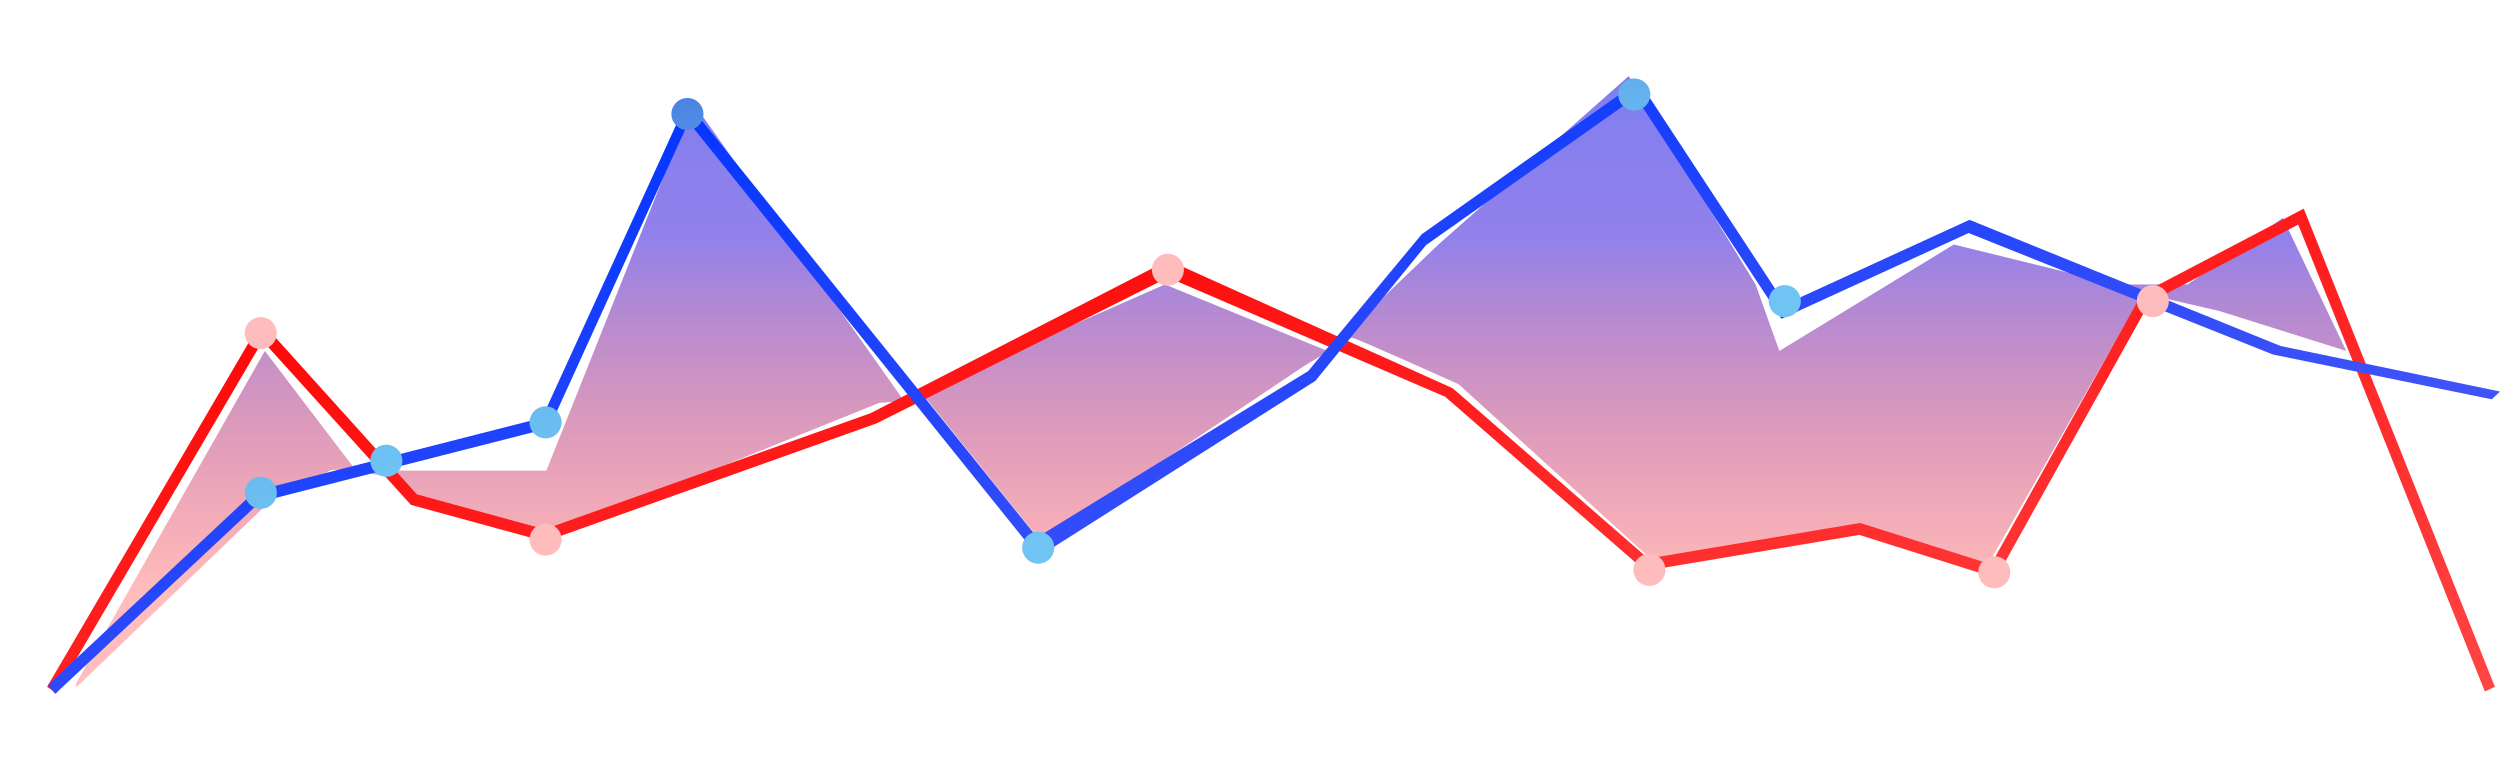 <svg xmlns="http://www.w3.org/2000/svg" xmlns:xlink="http://www.w3.org/1999/xlink" width="394.208" height="120.414" viewBox="0 0 394.208 120.414">
  <defs>
    <linearGradient id="linear-gradient" x1="0.5" y1="-0.543" x2="0.5" y2="0.847" gradientUnits="objectBoundingBox">
      <stop offset="0" stop-color="#03f"/>
      <stop offset="0.582" stop-color="#583ddf"/>
      <stop offset="1" stop-color="red" stop-opacity="0.4"/>
    </linearGradient>
    <linearGradient id="linear-gradient-2" x1="0.04" y1="0.109" x2="1.088" y2="1.362" gradientUnits="objectBoundingBox">
      <stop offset="0" stop-color="#2c4ed7"/>
      <stop offset="0" stop-color="red"/>
      <stop offset="1" stop-color="#ff5757"/>
    </linearGradient>
    <linearGradient id="linear-gradient-3" x1="0.036" y1="0.141" x2="1.083" y2="1.431" gradientUnits="objectBoundingBox">
      <stop offset="0" stop-color="#2c4ed7"/>
      <stop offset="0" stop-color="#03f"/>
      <stop offset="1" stop-color="#776ff3"/>
    </linearGradient>
    <linearGradient id="linear-gradient-4" x1="-2.384" y1="-12.457" x2="0.627" y2="1.072" gradientUnits="objectBoundingBox">
      <stop offset="0" stop-color="#2c4ed7"/>
      <stop offset="0.314" stop-color="#477de2"/>
      <stop offset="0.613" stop-color="#5ca3eb"/>
      <stop offset="0.851" stop-color="#6abbf0"/>
      <stop offset="1" stop-color="#6fc4f3"/>
    </linearGradient>
    <linearGradient id="linear-gradient-5" x1="-2.159" y1="-11.442" x2="0.853" y2="2.084" xlink:href="#linear-gradient-4"/>
    <linearGradient id="linear-gradient-6" x1="-0.709" y1="-4.933" x2="2.302" y2="8.596" xlink:href="#linear-gradient-4"/>
    <linearGradient id="linear-gradient-7" x1="-3.399" y1="-17.013" x2="-0.387" y2="-3.484" xlink:href="#linear-gradient-4"/>
    <linearGradient id="linear-gradient-8" x1="-1.779" y1="-9.737" x2="1.233" y2="3.792" xlink:href="#linear-gradient-4"/>
    <linearGradient id="linear-gradient-9" x1="-3.106" y1="-15.694" x2="-0.094" y2="-2.168" xlink:href="#linear-gradient-4"/>
    <linearGradient id="linear-gradient-10" x1="-2.176" y1="-11.519" x2="0.836" y2="2.01" xlink:href="#linear-gradient-4"/>
  </defs>
  <g id="Group_1762" data-name="Group 1762" transform="translate(7.42 12)" style="mix-blend-mode: normal;isolation: isolate">
    <path id="Path_14661" data-name="Path 14661" d="M404.637,463.38h0l1.728-3.045L434.4,410.954l14.379,18.872h30.008l23.132-58.017,33.134,46.833,41.262-18.173,25.632,10.484,17.5-16.778,30.009-26.559,20.005,32.853,3.751,10.484,27.507-16.778,25.632,6.294h11.253l15-10.487,10,20.971-20.005-6.291-12.095-2.8L705.9,445.019s-18.78-6.226-19.428-6.661-32.121,6.661-32.121,6.661L622.623,416.2s-16.536-7.455-16.854-7.353-7.619,4.564-7.619,4.564l-41.314,27.679-18.01-22.447-7.511.489-51.5,20.737L459.619,435.2l-5.518-4.37s-8.508-1.577-9.427-1-7.97,3.4-7.97,3.4l-32.066,30.8" transform="translate(-400.057 -367.617)" opacity="0.65" fill="url(#linear-gradient)"/>
    <g id="Group_1761" data-name="Group 1761" transform="translate(0 0.376)">
      <g id="Group_1758" data-name="Group 1758" transform="translate(0 20.52)">
        <path id="Path_14177" data-name="Path 14177" d="M401.526,459.9l-1.469-.977L433.8,401.313l24.575,27.26,20.14,5.507,51.38-18.306,46.932-24.127,44.895,20.2,30.809,26.841,33.406-5.612,20.66,6.526,23.784-42.71L755.9,383.513l30.144,75.406-1.591.728-29.428-73.615L731.6,398.306l-24.209,43.47-21.575-6.813-33.784,5.674-31.5-27.448-43.71-18.82-45.967,23.01-.211.075-52.074,18.553-21.136-5.779-23.385-25.859Z" transform="translate(-400.057 -383.513)" fill="url(#linear-gradient-2)"/>
      </g>
      <g id="Group_1759" data-name="Group 1759" transform="translate(0.142 0.387)">
        <path id="Path_14178" data-name="Path 14178" d="M785.542,413.585l-34.51-7.069-47.978-19.152-29.512,13.522-22.957-34.963L617.5,389.263l-17.448,21.406-43.7,27.757L501.22,369.868l-21.977,48.255L433.69,429.739l-32.355,30.292-1.136-1.4,32.675-30.593.208-.054L478.109,416.5l22.815-49.844,55.245,68.69,42.759-26.224,17.9-21.577,34.205-24.167,23.117,35.206,29.04-13.306,49.056,19.9,34.6,7.177Z" transform="translate(-400.2 -363.38)" fill="url(#linear-gradient-3)"/>
      </g>
      <path id="Path_14179" data-name="Path 14179" d="M429.4,391.507a2.526,2.526,0,1,0,2.525,2.526A2.529,2.529,0,0,0,429.4,391.507Z" transform="translate(-395.698 -353.875)" fill="#ffbcbc"/>
      <path id="Path_14180" data-name="Path 14180" d="M449.558,413.2a2.525,2.525,0,1,0,2.526,2.526A2.529,2.529,0,0,0,449.558,413.2Z" transform="translate(-396.057 -355.448)" fill="url(#linear-gradient-4)"/>
      <path id="Path_14181" data-name="Path 14181" d="M467.483,417.584a2.525,2.525,0,1,0,2.525,2.526A2.529,2.529,0,0,0,467.483,417.584Z" transform="translate(-388.872 -347.4)" fill="#ffbcbc"/>
      <path id="Path_14182" data-name="Path 14182" d="M463.79,404.66a2.526,2.526,0,1,0,2.526,2.526A2.53,2.53,0,0,0,463.79,404.66Z" transform="translate(-385.18 -352.96)" fill="url(#linear-gradient-5)"/>
      <g id="Component_18_1" data-name="Component 18 – 1" transform="translate(98.45 3.077)">
        <path id="Path_14183" data-name="Path 14183" d="M486.56,365.07a2.525,2.525,0,1,0,2.526,2.525A2.529,2.529,0,0,0,486.56,365.07Z" transform="translate(-484.034 -365.07)" fill="url(#linear-gradient-6)"/>
      </g>
      <path id="Path_14184" data-name="Path 14184" d="M533.741,418.61a2.526,2.526,0,1,0,2.526,2.525A2.529,2.529,0,0,0,533.741,418.61Z" transform="translate(-377.452 -347.155)" fill="url(#linear-gradient-7)"/>
      <path id="Path_14187" data-name="Path 14187" d="M614.769,361.993a2.525,2.525,0,1,0,2.526,2.525A2.529,2.529,0,0,0,614.769,361.993Z" transform="translate(-364.487 -361.993)" fill="url(#linear-gradient-8)"/>
      <path id="Path_14188" data-name="Path 14188" d="M634.154,389.275a2.526,2.526,0,1,0,2.526,2.526A2.53,2.53,0,0,0,634.154,389.275Z" transform="translate(-360.146 -356.695)" fill="url(#linear-gradient-9)"/>
      <path id="Path_14191" data-name="Path 14191" d="M428.712,412.866a2.525,2.525,0,1,0,2.526,2.526A2.529,2.529,0,0,0,428.712,412.866Z" transform="translate(-395.007 -350.063)" fill="url(#linear-gradient-10)"/>
      <path id="Path_14195" data-name="Path 14195" d="M615.948,421.43a2.525,2.525,0,1,0,2.526,2.526A2.529,2.529,0,0,0,615.948,421.43Z" transform="translate(-363.283 -346.48)" fill="#ffbcbc"/>
      <path id="Path_14197" data-name="Path 14197" d="M662.334,421.738a2.526,2.526,0,1,0,2.526,2.526A2.529,2.529,0,0,0,662.334,421.738Z" transform="translate(-355.289 -346.406)" fill="#ffbcbc"/>
      <path id="Path_14199" data-name="Path 14199" d="M662.334,421.738a2.526,2.526,0,1,0,2.526,2.526A2.529,2.529,0,0,0,662.334,421.738Z" transform="translate(-330.289 -389.158)" fill="#ffbcbc"/>
      <g id="Component_18_2" data-name="Component 18 – 2" transform="translate(174.211 27.633)">
        <path id="Path_14183-2" data-name="Path 14183" d="M486.56,365.07a2.525,2.525,0,1,0,2.526,2.525A2.529,2.529,0,0,0,486.56,365.07Z" transform="translate(-484.034 -365.07)" fill="#ffbcbc"/>
      </g>
    </g>
  </g>
</svg>
